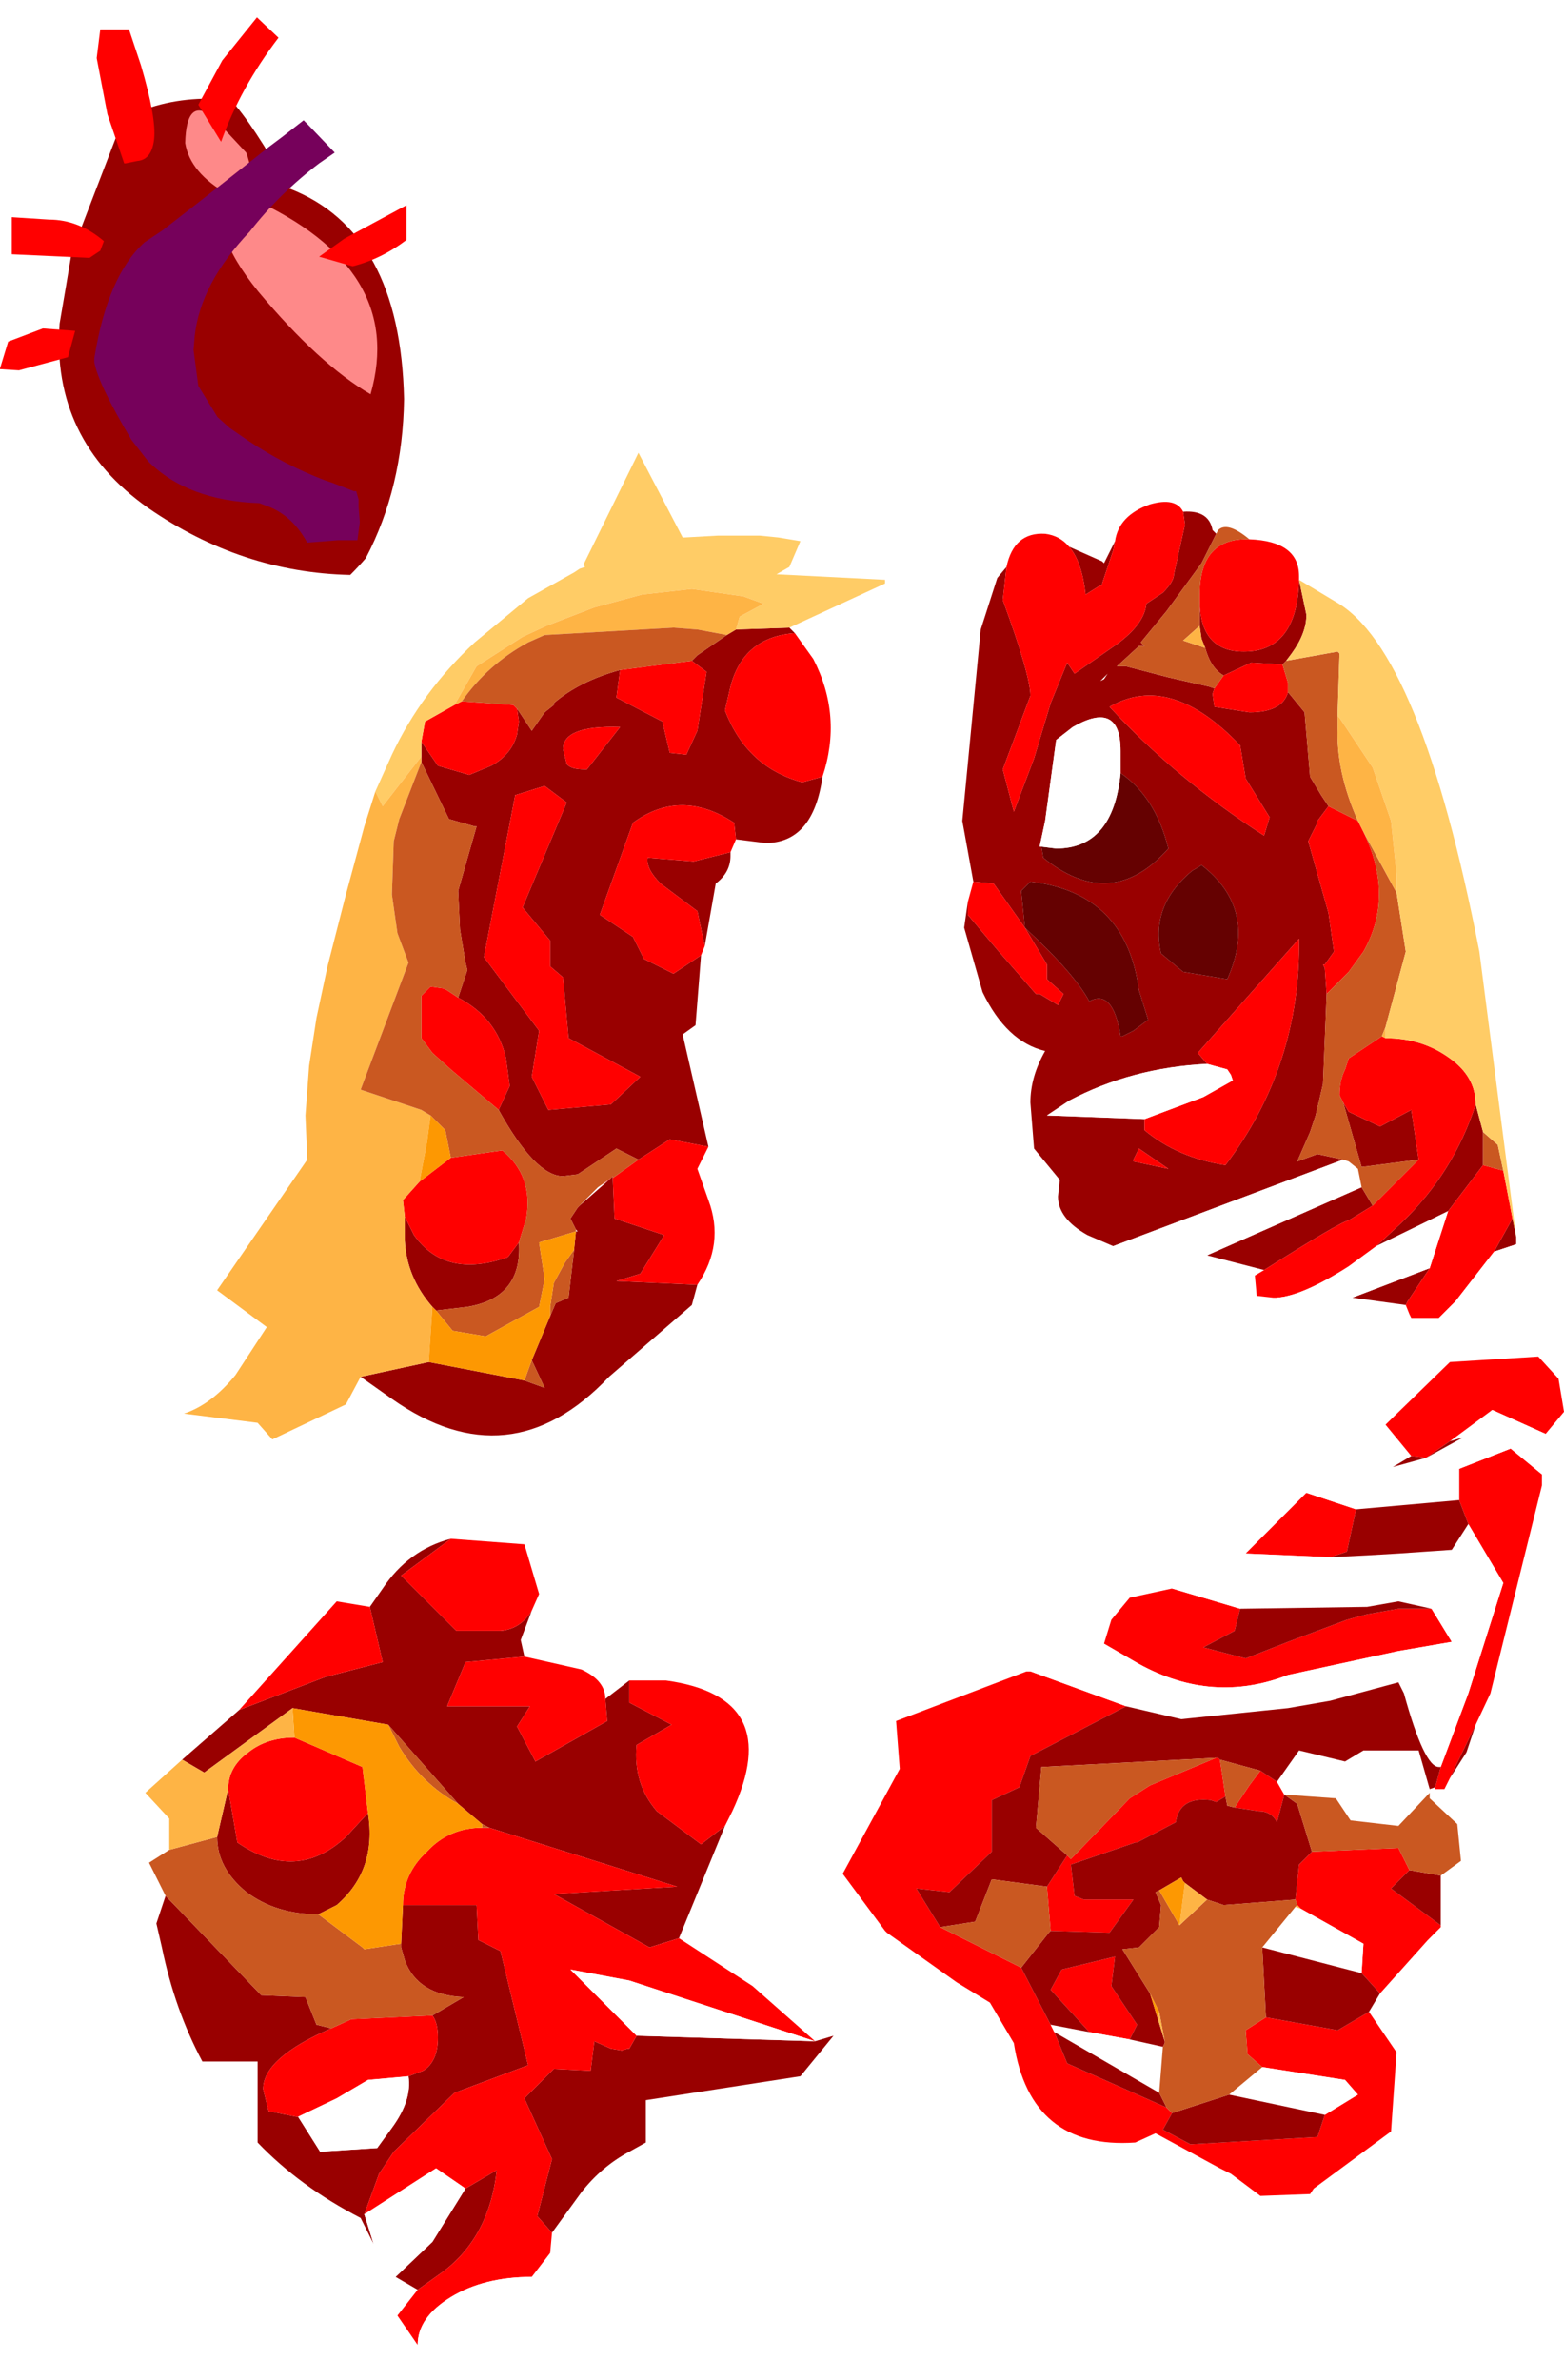<?xml version="1.0" encoding="UTF-8" standalone="no"?>
<svg xmlns:ffdec="https://www.free-decompiler.com/flash" xmlns:xlink="http://www.w3.org/1999/xlink" ffdec:objectType="frame" height="64.65px" width="42.5px" xmlns="http://www.w3.org/2000/svg">
  <g transform="matrix(1.0, 0.0, 0.0, 1.0, 25.2, 34.75)">
    <use ffdec:characterId="1169" height="24.15" id="heart" transform="matrix(0.65, 0.0, 0.0, 0.65, -25.205, -34.765)" width="18.6" xlink:href="#sprite0"/>
    <use ffdec:characterId="2255" height="23.2" id="chunk1" transform="matrix(1.0, 0.0, 0.0, 1.0, 0.95, -21.1)" width="15.45" xlink:href="#sprite6"/>
    <use ffdec:characterId="2257" height="22.8" id="chunk2" transform="matrix(1.0, 0.0, 0.0, 1.0, -2.3, 2.1)" width="19.6" xlink:href="#sprite7"/>
    <use ffdec:characterId="2259" height="22.85" id="chunk3" transform="matrix(1.0, 0.0, 0.0, 1.0, -21.25, 7.05)" width="18.7" xlink:href="#sprite8"/>
    <use ffdec:characterId="2261" height="26.8" id="chunk4" transform="matrix(1.0, 0.0, 0.0, 1.0, -20.2, -22.45)" width="19.05" xlink:href="#sprite9"/>
    <use ffdec:characterId="1138" height="0.0" id="spineRef" transform="matrix(1.0, 0.0, 0.0, 1.0, 3.15, -24.8)" width="0.0" xlink:href="#sprite10"/>
  </g>
  <defs>
    <g id="sprite0" transform="matrix(1.0, 0.0, 0.0, 1.0, 9.7, 14.1)">
      <use ffdec:characterId="1152" height="20.0" transform="matrix(1.0, 0.0, 0.0, 1.0, -7.25, -9.95)" width="15.2" xlink:href="#morphshape0"/>
      <use ffdec:characterId="1153" height="13.85" transform="matrix(1.0, 0.0, 0.0, 1.0, -1.95, -9.45)" width="8.55" xlink:href="#morphshape1"/>
      <use ffdec:characterId="1154" height="18.1" transform="matrix(1.0, 0.0, 0.0, 1.0, -5.75, -9.5)" width="11.1" xlink:href="#morphshape2"/>
      <use ffdec:characterId="1156" height="2.55" transform="matrix(1.0, 0.0, 0.0, 1.0, 3.65, -5.5)" width="3.65" xlink:href="#sprite1"/>
      <use ffdec:characterId="1158" height="5.2" transform="matrix(1.0, 0.0, 0.0, 1.0, -1.4, -13.35)" width="3.35" xlink:href="#sprite2"/>
      <use ffdec:characterId="1160" height="5.6" transform="matrix(1.0, 0.0, 0.0, 1.0, -5.65, -12.85)" width="2.4" xlink:href="#sprite3"/>
      <use ffdec:characterId="1162" height="1.7" transform="matrix(1.0, 0.0, 0.0, 1.0, -9.2, -5.0)" width="3.85" xlink:href="#sprite4"/>
      <use ffdec:characterId="1164" height="1.75" transform="matrix(1.0, 0.0, 0.0, 1.0, -9.7, -0.35)" width="3.15" xlink:href="#sprite5"/>
    </g>
    <g id="morphshape0" transform="matrix(1.0, 0.0, 0.0, 1.0, 7.25, 9.95)">
      <path d="M-7.2 -0.55 Q-7.55 4.3 -3.5 7.15 0.4 9.85 4.95 9.95 5.3 9.6 5.6 9.25 7.15 6.3 7.2 2.6 7.05 -4.4 2.4 -6.2 0.85 -8.95 -0.05 -9.9 L-1.2 -9.95 Q-3.05 -9.9 -4.55 -9.1 L-6.7 -3.5 Q-6.95 -2.0 -7.2 -0.55" fill="#990000" fill-rule="evenodd" stroke="none"/>
      <path d="M-7.2 -0.55 Q-6.95 -2.0 -6.7 -3.5 L-4.55 -9.1 Q-3.05 -9.9 -1.2 -9.95 L-0.05 -9.9 Q0.85 -8.95 2.4 -6.2 7.05 -4.4 7.2 2.6 7.15 6.3 5.6 9.25 5.3 9.6 4.95 9.95 0.4 9.85 -3.5 7.15 -7.55 4.3 -7.2 -0.55 Z" fill="none" stroke="#000000" stroke-linecap="round" stroke-linejoin="round" stroke-opacity="0.0" stroke-width="0.0"/>
    </g>
    <g id="morphshape1" transform="matrix(1.0, 0.0, 0.0, 1.0, 1.95, 9.45)">
      <path d="M-1.95 -8.1 Q-1.75 -6.85 -0.15 -5.95 -1.05 -4.55 1.1 -1.9 3.65 1.15 5.8 2.4 7.3 -2.85 0.8 -5.8 0.9 -6.95 0.6 -7.7 -0.1 -8.45 -0.8 -9.2 -1.9 -10.05 -1.95 -8.1" fill="#fe8989" fill-rule="evenodd" stroke="none"/>
      <path d="M-1.95 -8.1 Q-1.9 -10.05 -0.8 -9.2 -0.1 -8.45 0.6 -7.7 0.9 -6.95 0.8 -5.8 7.3 -2.85 5.8 2.4 3.65 1.15 1.1 -1.9 -1.05 -4.55 -0.15 -5.95 -1.75 -6.85 -1.95 -8.1 Z" fill="none" stroke="#000000" stroke-linecap="round" stroke-linejoin="round" stroke-opacity="0.0" stroke-width="0.0"/>
    </g>
    <g id="morphshape2" transform="matrix(1.0, 0.0, 0.0, 1.0, 5.75, 9.5)">
      <path d="M-5.75 0.9 L-5.75 1.05 Q-5.6 1.95 -4.2 4.3 L-3.5 5.2 Q-1.85 6.85 1.15 6.95 L1.55 7.1 Q2.55 7.5 3.15 8.6 3.8 8.55 4.45 8.5 L5.25 8.5 5.35 7.75 5.3 7.1 5.3 6.8 5.2 6.45 5.1 6.45 4.2 6.1 3.9 6.0 Q2.2 5.35 0.7 4.35 L-0.1 3.8 -0.6 3.35 -1.4 2.05 Q-1.5 1.3 -1.6 0.55 L-1.55 -0.05 Q-1.3 -2.25 0.75 -4.4 L0.75 -4.4 Q2.0 -6.0 3.65 -7.25 L4.3 -7.7 3.2 -8.85 3.0 -9.05 2.1 -8.35 1.5 -7.9 Q-0.7 -6.15 -2.9 -4.45 L-3.65 -3.95 Q-5.2 -2.55 -5.75 0.9" fill="#76015b" fill-rule="evenodd" stroke="none"/>
      <path d="M-5.75 0.9 Q-5.2 -2.55 -3.65 -3.95 L-2.9 -4.45 Q-0.7 -6.15 1.5 -7.9 L2.1 -8.35 3.0 -9.05 3.2 -8.85 4.3 -7.7 3.65 -7.25 Q2.0 -6.0 0.75 -4.4 L0.75 -4.4 Q-1.3 -2.25 -1.55 -0.05 L-1.6 0.55 Q-1.5 1.3 -1.4 2.05 L-0.6 3.35 -0.1 3.8 0.7 4.35 Q2.2 5.35 3.9 6.0 L4.2 6.1 5.1 6.45 5.2 6.45 5.3 6.8 5.3 7.1 5.35 7.75 5.25 8.5 4.45 8.5 Q3.8 8.55 3.15 8.6 2.55 7.5 1.55 7.1 L1.15 6.95 Q-1.85 6.85 -3.5 5.2 L-4.2 4.3 Q-5.6 1.95 -5.75 1.05 L-5.75 0.9 Z" fill="none" stroke="#000000" stroke-linecap="round" stroke-linejoin="round" stroke-opacity="0.0" stroke-width="0.0"/>
    </g>
    <g id="sprite1" transform="matrix(1.0, 0.0, 0.0, 1.0, 1.8, 1.3)">
      <use ffdec:characterId="1155" height="2.55" transform="matrix(1.0, 0.0, 0.0, 1.0, -1.8, -1.3)" width="3.65" xlink:href="#shape0"/>
    </g>
    <g id="shape0" transform="matrix(1.0, 0.0, 0.0, 1.0, 1.8, 1.3)">
      <path d="M-1.8 0.85 L-0.75 0.1 1.85 -1.3 1.85 0.15 Q0.8 0.95 -0.4 1.25 L-1.8 0.85" fill="#ff0000" fill-rule="evenodd" stroke="none"/>
    </g>
    <g id="sprite2" transform="matrix(1.0, 0.0, 0.0, 1.0, 1.65, 2.6)">
      <use ffdec:characterId="1157" height="5.2" transform="matrix(1.0, 0.0, 0.0, 1.0, -1.65, -2.6)" width="3.35" xlink:href="#shape1"/>
    </g>
    <g id="shape1" transform="matrix(1.0, 0.0, 0.0, 1.0, 1.65, 2.6)">
      <path d="M1.7 -1.75 Q0.1 0.35 -0.7 2.6 L-1.65 1.05 -0.65 -0.8 0.8 -2.6 1.7 -1.75" fill="#ff0000" fill-rule="evenodd" stroke="none"/>
    </g>
    <g id="sprite3" transform="matrix(1.0, 0.0, 0.0, 1.0, 1.2, 2.8)">
      <use ffdec:characterId="1159" height="5.6" transform="matrix(1.0, 0.0, 0.0, 1.0, -1.2, -2.8)" width="2.4" xlink:href="#shape2"/>
    </g>
    <g id="shape2" transform="matrix(1.0, 0.0, 0.0, 1.0, 1.2, 2.8)">
      <path d="M-1.05 -2.8 L0.15 -2.8 0.65 -1.3 Q1.3 0.9 1.2 1.8 1.1 2.65 0.5 2.7 L0.0 2.8 -0.05 2.8 -0.75 0.75 -1.2 -1.6 -1.05 -2.8" fill="#ff0000" fill-rule="evenodd" stroke="none"/>
    </g>
    <g id="sprite4" transform="matrix(1.0, 0.0, 0.0, 1.0, 1.95, 0.85)">
      <use ffdec:characterId="1161" height="1.7" transform="matrix(1.0, 0.0, 0.0, 1.0, -1.95, -0.85)" width="3.85" xlink:href="#shape3"/>
    </g>
    <g id="shape3" transform="matrix(1.0, 0.0, 0.0, 1.0, 1.95, 0.85)">
      <path d="M1.75 0.55 L1.3 0.85 -1.95 0.7 -1.95 -0.85 -0.4 -0.75 Q0.85 -0.75 1.9 0.15 L1.75 0.55" fill="#ff0000" fill-rule="evenodd" stroke="none"/>
    </g>
    <g id="sprite5" transform="matrix(1.0, 0.0, 0.0, 1.0, 1.6, 0.85)">
      <use ffdec:characterId="1163" height="1.75" transform="matrix(1.0, 0.0, 0.0, 1.0, -1.6, -0.85)" width="3.15" xlink:href="#shape4"/>
    </g>
    <g id="shape4" transform="matrix(1.0, 0.0, 0.0, 1.0, 1.6, 0.85)">
      <path d="M0.2 -0.85 L1.55 -0.75 1.25 0.35 -0.8 0.9 -1.6 0.85 -1.25 -0.3 0.2 -0.85" fill="#ff0000" fill-rule="evenodd" stroke="none"/>
    </g>
    <g id="sprite6" transform="matrix(1.0, 0.0, 0.0, 1.0, 7.3, 11.45)">
      <use ffdec:characterId="2254" height="23.2" transform="matrix(1.0, 0.0, 0.0, 1.0, -7.3, -11.45)" width="15.45" xlink:href="#shape5"/>
    </g>
    <g id="shape5" transform="matrix(1.0, 0.0, 0.0, 1.0, 7.3, 11.45)">
      <path d="M7.75 8.5 L7.75 8.7 7.15 8.9 7.65 8.0 7.75 8.5 M4.75 10.35 L3.3 10.15 5.4 9.35 4.8 10.25 4.75 10.35 M0.9 9.4 L-0.65 9.0 3.55 7.15 3.85 7.65 3.2 8.05 Q2.95 8.1 0.9 9.4 M-3.2 8.75 L-3.9 8.45 Q-4.7 8.0 -4.7 7.4 L-4.65 6.95 -5.35 6.1 -5.45 4.85 Q-5.45 4.15 -5.05 3.45 -6.1 3.2 -6.75 1.85 L-7.25 0.1 -7.15 -0.6 -7.15 -0.25 -6.35 0.7 -5.3 1.9 -5.2 1.9 -4.7 2.2 -4.55 1.9 -5.0 1.5 -5.0 1.1 -5.6 0.1 -6.45 -1.1 -7.0 -1.15 -7.3 -2.8 -6.8 -8.0 -6.35 -9.4 -6.1 -9.7 -6.2 -8.8 Q-5.45 -6.75 -5.45 -6.2 L-6.2 -4.2 -5.9 -3.05 -5.35 -4.5 -4.9 -6.0 -4.45 -7.1 -4.25 -6.8 -3.1 -7.6 Q-2.35 -8.15 -2.3 -8.7 L-1.85 -9.0 Q-1.55 -9.3 -1.55 -9.5 L-1.25 -10.85 -1.3 -11.2 Q-0.6 -11.25 -0.5 -10.7 L-0.4 -10.6 -0.8 -9.8 -1.75 -8.5 -2.45 -7.65 -2.35 -7.55 -2.5 -7.55 -3.1 -7.0 -2.85 -7.0 -1.7 -6.7 -0.6 -6.45 -0.45 -6.4 -0.5 -6.25 -0.45 -5.9 0.5 -5.75 Q1.4 -5.75 1.55 -6.3 L2.0 -5.75 2.15 -4.0 2.45 -3.5 2.65 -3.2 2.35 -2.8 2.35 -2.75 2.1 -2.25 2.65 -0.3 2.8 0.75 2.55 1.1 2.5 1.1 2.55 1.2 2.6 1.9 2.5 4.35 2.3 5.2 2.15 5.65 1.8 6.45 2.35 6.25 3.05 6.4 -3.2 8.75 M-4.4 -10.25 L-3.5 -9.85 -3.45 -9.8 -3.15 -10.4 -3.2 -10.15 -3.35 -9.7 -3.5 -9.25 -3.5 -9.2 -3.55 -9.2 -3.95 -8.95 Q-4.05 -9.85 -4.4 -10.25 M-0.85 -8.8 Q-0.85 -7.4 0.35 -7.4 1.8 -7.4 1.85 -9.35 L2.05 -8.4 Q2.05 -7.9 1.65 -7.35 L1.5 -7.15 1.4 -7.05 0.55 -7.1 -0.2 -6.75 Q-0.55 -6.95 -0.7 -7.5 L-0.8 -7.75 -0.85 -8.1 -0.85 -8.8 M6.65 4.9 L6.85 5.65 6.85 6.55 5.9 7.8 3.95 8.75 4.65 8.1 Q6.05 6.75 6.65 4.9 M0.4 -3.95 L0.25 -4.85 Q-1.65 -6.85 -3.3 -5.9 -1.5 -3.95 0.9 -2.4 L1.05 -2.9 0.4 -3.95 M-0.65 3.8 Q-2.7 3.9 -4.4 4.8 L-5.0 5.2 -2.35 5.3 -2.35 5.6 Q-1.45 6.35 -0.15 6.55 1.9 3.85 1.85 0.4 L-0.9 3.5 -0.65 3.8 M5.1 6.4 L3.55 6.6 3.05 4.85 3.2 5.1 4.05 5.5 4.9 5.05 5.1 6.4 M-3.35 -6.8 L-3.55 -6.6 -3.45 -6.65 -3.35 -6.8 M-5.6 0.1 Q-4.25 1.35 -3.85 2.1 -3.2 1.75 -3.0 3.05 L-2.95 3.05 -2.65 2.9 -2.25 2.6 -2.5 1.8 Q-2.85 -0.85 -5.45 -1.15 L-5.7 -0.9 -5.6 0.1 M-5.15 -2.1 L-5.1 -1.8 Q-3.25 -0.3 -1.7 -2.05 -2.05 -3.45 -3.0 -4.1 L-3.0 -4.7 Q-3.0 -6.1 -4.3 -5.35 L-4.75 -5.0 -5.05 -2.8 -5.2 -2.1 -5.15 -2.1 M-0.8 -1.6 Q-0.95 -1.5 -1.05 -1.45 -2.2 -0.5 -1.9 0.8 L-1.3 1.3 -0.1 1.5 Q0.75 -0.4 -0.8 -1.6 M-2.65 6.45 L-1.7 6.65 -2.5 6.1 -2.65 6.4 -2.65 6.45" fill="#990000" fill-rule="evenodd" stroke="none"/>
      <path d="M0.5 -10.45 Q1.85 -10.4 1.85 -9.45 L1.85 -9.35 Q1.8 -7.4 0.35 -7.4 -0.85 -7.4 -0.85 -8.8 L-0.85 -8.95 Q-0.85 -10.5 0.5 -10.45 M5.65 10.7 L4.9 10.7 4.85 10.6 4.75 10.35 4.8 10.25 5.4 9.35 5.9 7.8 6.85 6.55 7.4 6.7 7.65 8.0 7.15 8.9 6.1 10.25 5.65 10.7 M1.25 10.15 L1.15 10.15 0.7 10.1 0.65 9.55 0.9 9.4 Q2.95 8.1 3.2 8.05 L3.85 7.65 5.1 6.4 4.9 5.05 4.05 5.5 3.2 5.1 3.05 4.85 3.0 4.75 2.95 4.65 Q2.95 4.25 3.1 3.95 L3.2 3.65 4.1 3.05 4.2 3.1 Q5.2 3.1 5.95 3.65 6.65 4.15 6.65 4.9 6.05 6.75 4.65 8.1 L3.95 8.75 3.2 9.3 Q1.95 10.1 1.25 10.15 M-7.15 -0.6 L-7.0 -1.15 -6.45 -1.1 -5.6 0.1 -5.0 1.1 -5.0 1.5 -4.55 1.9 -4.7 2.2 -5.2 1.9 -5.3 1.9 -6.35 0.7 -7.15 -0.25 -7.15 -0.6 M-6.1 -9.7 Q-5.9 -10.65 -5.05 -10.6 -4.65 -10.55 -4.4 -10.25 -4.05 -9.85 -3.95 -8.95 L-3.55 -9.2 -3.5 -9.2 -3.5 -9.25 -3.35 -9.7 -3.2 -10.15 -3.15 -10.4 Q-3.05 -11.1 -2.2 -11.4 -1.5 -11.6 -1.3 -11.2 L-1.25 -10.85 -1.55 -9.5 Q-1.55 -9.3 -1.85 -9.0 L-2.3 -8.7 Q-2.35 -8.15 -3.1 -7.6 L-4.25 -6.8 -4.45 -7.1 -4.9 -6.0 -5.35 -4.5 -5.9 -3.05 -6.2 -4.2 -5.45 -6.2 Q-5.45 -6.75 -6.2 -8.8 L-6.1 -9.7 M-0.2 -6.75 L0.55 -7.1 1.4 -7.05 1.55 -6.55 1.55 -6.3 Q1.4 -5.75 0.5 -5.75 L-0.45 -5.9 -0.5 -6.25 -0.45 -6.4 -0.2 -6.75 M3.45 -2.8 L3.6 -2.5 Q4.45 -0.75 3.6 0.75 L3.2 1.3 2.6 1.9 2.55 1.2 2.5 1.1 2.55 1.1 2.8 0.75 2.65 -0.3 2.1 -2.25 2.35 -2.75 2.35 -2.8 2.65 -3.2 3.45 -2.8 M0.4 -3.95 L1.05 -2.9 0.9 -2.4 Q-1.5 -3.95 -3.3 -5.9 -1.65 -6.85 0.25 -4.85 L0.4 -3.95 M-2.35 5.3 L-0.75 4.7 0.05 4.25 0.0 4.1 -0.1 3.95 -0.65 3.8 -0.9 3.5 1.85 0.4 Q1.9 3.85 -0.15 6.55 -1.45 6.35 -2.35 5.6 L-2.35 5.3 M-2.65 6.45 L-2.65 6.4 -2.5 6.1 -1.7 6.65 -2.65 6.45" fill="#ff0000" fill-rule="evenodd" stroke="none"/>
      <path d="M-5.6 0.1 L-5.7 -0.9 -5.45 -1.15 Q-2.85 -0.85 -2.5 1.8 L-2.25 2.6 -2.65 2.9 -2.95 3.05 -3.0 3.05 Q-3.2 1.75 -3.85 2.1 -4.25 1.35 -5.6 0.1 M-3.0 -4.1 Q-2.05 -3.45 -1.7 -2.05 -3.25 -0.3 -5.1 -1.8 L-5.15 -2.1 -4.75 -2.05 Q-3.2 -2.05 -3.0 -4.1 M-0.8 -1.6 Q0.75 -0.4 -0.1 1.5 L-1.3 1.3 -1.9 0.8 Q-2.2 -0.5 -1.05 -1.45 -0.95 -1.5 -0.8 -1.6" fill="#650101" fill-rule="evenodd" stroke="none"/>
      <path d="M7.75 8.7 L8.15 9.8 8.0 10.25 7.85 10.7 Q7.05 11.0 6.35 11.25 L5.75 11.05 5.65 10.7 6.1 10.25 7.15 8.9 7.75 8.7 M3.3 10.15 L3.2 10.2 Q1.5 11.6 -0.65 11.75 L-1.1 11.6 1.25 10.15 Q1.95 10.1 3.2 9.3 L3.95 8.75 5.9 7.8 5.4 9.35 3.3 10.15 M-0.65 9.0 L-4.25 10.45 -4.85 10.05 -3.2 8.75 3.05 6.4 3.2 6.45 3.45 6.65 3.55 7.15 -0.65 9.0 M-0.65 3.8 L-0.1 3.95 0.0 4.1 0.05 4.25 -0.75 4.7 -2.35 5.3 -5.0 5.2 -4.4 4.8 Q-2.7 3.9 -0.65 3.8 M-5.15 -2.1 L-5.2 -2.1 -5.05 -2.8 -4.75 -5.0 -4.3 -5.35 Q-3.0 -6.1 -3.0 -4.7 L-3.0 -4.1 Q-3.2 -2.05 -4.75 -2.05 L-5.15 -2.1" fill="#ffffff" fill-rule="evenodd" stroke="none"/>
      <path d="M-0.4 -10.6 L-0.35 -10.7 Q-0.1 -10.95 0.5 -10.45 -0.85 -10.5 -0.85 -8.95 L-0.85 -8.8 -0.85 -8.1 -1.3 -7.7 -1.0 -7.6 -0.7 -7.5 Q-0.55 -6.95 -0.2 -6.75 L-0.45 -6.4 -0.6 -6.45 -1.7 -6.7 -2.85 -7.0 -3.1 -7.0 -2.5 -7.55 -2.35 -7.55 -2.45 -7.65 -1.75 -8.5 -0.8 -9.8 -0.4 -10.6 M1.5 -7.15 L2.9 -7.4 2.95 -7.35 2.9 -5.75 2.9 -5.65 2.9 -5.35 Q2.85 -4.15 3.45 -2.8 L2.65 -3.2 2.45 -3.5 2.15 -4.0 2.0 -5.75 1.55 -6.3 1.55 -6.55 1.4 -7.05 1.5 -7.15 M4.5 -0.85 L4.75 0.75 4.2 2.8 4.1 3.05 3.2 3.65 3.1 3.95 Q2.95 4.25 2.95 4.65 L3.0 4.75 3.05 4.85 3.55 6.6 5.1 6.4 3.85 7.65 3.55 7.15 3.45 6.65 3.2 6.45 3.05 6.4 2.35 6.25 1.8 6.45 2.15 5.65 2.3 5.2 2.5 4.35 2.6 1.9 3.2 1.3 3.6 0.75 Q4.45 -0.75 3.6 -2.5 L4.5 -0.85 M6.85 5.65 L7.25 6.0 7.4 6.7 6.85 6.55 6.85 5.65" fill="#ca5821" fill-rule="evenodd" stroke="none"/>
      <path d="M1.85 -9.35 L2.85 -8.75 Q5.15 -7.45 6.75 0.75 L7.75 8.5 7.65 8.0 7.4 6.7 7.25 6.0 6.85 5.65 6.65 4.9 Q6.65 4.15 5.95 3.65 5.2 3.1 4.2 3.1 L4.2 2.8 4.75 0.75 4.5 -0.85 4.5 -1.35 4.35 -2.8 3.85 -4.25 2.95 -5.6 2.9 -5.65 2.9 -5.75 2.95 -7.35 2.9 -7.4 1.5 -7.15 1.65 -7.35 Q2.05 -7.9 2.05 -8.4 L1.85 -9.35" fill="#ffcc66" fill-rule="evenodd" stroke="none"/>
      <path d="M2.9 -5.65 L2.95 -5.6 3.85 -4.25 4.35 -2.8 4.5 -1.35 4.5 -0.85 3.6 -2.5 3.45 -2.8 Q2.85 -4.15 2.9 -5.35 L2.9 -5.65 M4.2 2.8 L4.2 3.1 4.1 3.05 4.2 2.8 M-0.85 -8.1 L-0.8 -7.75 -0.7 -7.5 -1.0 -7.6 -1.3 -7.7 -0.85 -8.1" fill="#feb445" fill-rule="evenodd" stroke="none"/>
    </g>
    <g id="sprite7" transform="matrix(1.0, 0.0, 0.0, 1.0, 10.55, 12.0)">
      <use ffdec:characterId="2256" height="22.8" transform="matrix(1.0, 0.0, 0.0, 1.0, -10.55, -12.0)" width="19.6" xlink:href="#shape6"/>
    </g>
    <g id="shape6" transform="matrix(1.0, 0.0, 0.0, 1.0, 10.55, 12.0)">
      <path d="M4.9 -9.3 L4.2 -10.15 5.95 -11.85 8.35 -12.0 8.9 -11.4 9.05 -10.5 8.55 -9.9 7.1 -10.55 5.95 -9.7 5.3 -9.25 4.9 -9.3 M8.45 -8.8 L8.45 -8.5 7.05 -2.85 6.65 -2.0 5.95 -0.55 5.8 -0.25 5.55 -0.25 5.55 -0.3 5.7 -0.85 6.45 -2.85 7.4 -5.85 6.45 -7.45 6.2 -8.1 6.2 -8.95 7.6 -9.5 8.45 -8.8 M5.7 3.45 L5.7 3.5 5.35 3.85 4.05 5.3 3.55 4.75 3.6 3.95 1.9 3.0 1.8 2.9 1.75 2.75 1.85 1.8 2.2 1.45 4.55 1.35 4.85 1.95 4.35 2.45 5.7 3.45 M3.75 5.8 L4.5 6.9 4.35 9.05 2.25 10.6 2.15 10.75 0.8 10.8 0.0 10.2 -0.3 10.05 -2.05 9.1 -2.6 9.35 Q-5.45 9.55 -5.9 6.65 L-6.55 5.55 -7.45 5.0 -9.35 3.65 -9.4 3.6 -10.55 2.05 -9.0 -0.8 -9.1 -2.1 -5.55 -3.45 -5.45 -3.45 -2.85 -2.5 -5.45 -1.15 -5.75 -0.3 -6.5 0.05 -6.5 1.45 -7.65 2.55 -8.55 2.45 -7.9 3.5 -5.7 4.6 -4.9 6.15 -4.8 6.35 -4.45 7.2 -1.75 8.4 -1.6 8.55 -1.85 9.0 -1.1 9.4 2.35 9.2 2.55 8.6 3.45 8.05 3.1 7.65 0.85 7.3 0.45 6.95 0.4 6.3 0.95 5.95 2.9 6.3 3.75 5.8 M-3.45 -4.2 L-3.25 -4.85 -2.75 -5.45 -1.6 -5.7 0.25 -5.15 0.1 -4.55 -0.75 -4.1 0.4 -3.8 1.55 -4.25 3.15 -4.85 3.7 -5.0 4.55 -5.15 5.45 -5.15 6.0 -4.25 4.55 -4.0 1.55 -3.35 Q-0.5 -2.55 -2.5 -3.65 L-3.45 -4.2 M0.4 -6.65 L2.05 -8.3 3.4 -7.85 3.15 -6.7 2.7 -6.55 0.4 -6.65 M0.1 0.25 L0.5 -0.35 0.8 -0.75 1.25 -0.45 1.45 -0.1 1.25 0.65 Q1.1 0.35 0.75 0.35 L0.1 0.25 M-0.3 -1.05 L-0.15 -0.05 -0.4 0.1 -0.55 0.05 Q-1.4 -0.05 -1.5 0.65 L-2.55 1.2 -2.6 1.2 -4.35 1.8 -4.25 2.65 -4.0 2.75 -2.65 2.75 -3.3 3.65 -4.9 3.6 -5.0 2.4 -4.45 1.55 -4.35 1.65 -2.75 0.0 -2.2 -0.35 -0.4 -1.1 -0.35 -1.1 -0.3 -1.05 M-3.85 6.35 L-4.9 5.2 -4.6 4.65 -3.15 4.3 -3.25 5.1 -2.55 6.15 -2.75 6.55 -3.85 6.35" fill="#ff0000" fill-rule="evenodd" stroke="none"/>
      <path d="M8.55 -9.9 L8.45 -8.8 7.6 -9.5 6.2 -8.95 6.2 -8.1 3.4 -7.85 2.05 -8.3 0.0 -10.2 3.7 -9.15 4.4 -9.0 5.3 -9.25 6.3 -9.8 7.1 -10.55 8.55 -9.9 M5.4 -0.25 L5.4 -0.15 4.55 0.75 3.25 0.6 2.85 0.0 1.45 -0.1 1.25 -0.45 1.85 -1.3 3.1 -1.0 3.6 -1.3 5.1 -1.3 5.4 -0.25 M-5.55 -3.45 L-7.75 -4.5 -5.45 -4.35 -3.45 -4.2 -2.5 -3.65 Q-0.5 -2.55 1.55 -3.35 L4.55 -4.0 6.0 -4.25 5.45 -5.15 4.55 -5.35 3.7 -5.2 0.25 -5.15 -1.6 -5.7 -4.8 -8.35 0.4 -6.65 2.7 -6.55 3.7 -6.6 4.55 -6.65 6.0 -6.75 6.45 -7.45 7.4 -5.85 6.45 -2.85 5.7 -0.85 5.65 -0.85 Q5.25 -0.85 4.7 -2.85 L4.55 -3.15 2.7 -2.65 1.55 -2.45 -1.35 -2.15 -2.85 -2.5 -5.45 -3.45 -5.55 -3.45 M1.9 3.0 L3.6 3.95 3.55 4.75 0.85 4.05 1.75 2.95 1.9 3.0 M0.85 7.3 L3.1 7.65 3.45 8.05 2.55 8.6 -0.05 8.05 0.85 7.3 M-4.8 6.35 L-4.9 6.15 -3.85 6.35 -2.75 6.55 -1.85 6.75 -1.95 8.0 -4.8 6.35" fill="#ffffff" fill-rule="evenodd" stroke="none"/>
      <path d="M6.65 -2.0 L6.4 -1.25 5.95 -0.55 6.65 -2.0 M5.55 -0.3 L5.4 -0.25 5.1 -1.3 3.6 -1.3 3.1 -1.0 1.85 -1.3 1.25 -0.45 0.8 -0.75 -0.3 -1.05 -0.35 -1.1 -0.4 -1.1 -5.15 -0.85 -5.3 0.8 -4.45 1.55 -5.0 2.4 -6.5 2.2 -6.95 3.35 -7.9 3.5 -8.55 2.45 -7.65 2.55 -6.5 1.45 -6.5 0.05 -5.75 -0.3 -5.45 -1.15 -2.85 -2.5 -1.35 -2.15 1.55 -2.45 2.7 -2.65 4.55 -3.15 4.7 -2.85 Q5.25 -0.85 5.65 -0.85 L5.7 -0.85 5.55 -0.3 M5.7 2.1 L5.7 3.45 4.35 2.45 4.85 1.95 5.7 2.1 M4.05 5.3 L3.75 5.8 2.9 6.3 0.95 5.95 0.85 4.05 3.55 4.75 4.05 5.3 M4.4 -9.0 L4.9 -9.3 5.3 -9.25 5.95 -9.7 6.3 -9.8 5.3 -9.25 4.4 -9.0 M6.2 -8.1 L6.45 -7.45 6.0 -6.75 4.55 -6.65 3.7 -6.6 2.7 -6.55 3.15 -6.7 3.4 -7.85 6.2 -8.1 M5.45 -5.15 L4.55 -5.15 3.7 -5.0 3.15 -4.85 1.55 -4.25 0.4 -3.8 -0.75 -4.1 0.1 -4.55 0.25 -5.15 3.7 -5.2 4.55 -5.35 5.45 -5.15 M0.1 0.25 L0.75 0.35 Q1.1 0.35 1.25 0.65 L1.45 -0.1 1.8 0.15 2.2 1.45 1.85 1.8 1.75 2.75 -0.2 2.9 -0.65 2.75 -1.25 2.3 -1.3 2.25 -1.35 2.15 -1.95 2.5 -2.05 2.55 -1.9 2.9 -1.95 3.5 -2.5 4.05 -2.95 4.1 -2.2 5.3 -2.0 5.95 -1.8 6.6 -1.8 6.65 -1.85 6.75 -2.75 6.55 -2.55 6.15 -3.25 5.1 -3.15 4.3 -4.6 4.65 -4.9 5.2 -3.85 6.35 -4.9 6.15 -5.7 4.6 -4.95 3.65 -4.9 3.6 -3.3 3.65 -2.65 2.75 -4.0 2.75 -4.25 2.65 -4.35 1.8 -2.6 1.2 -2.55 1.2 -1.5 0.65 Q-1.4 -0.05 -0.55 0.05 L-0.4 0.1 -0.15 -0.05 -0.1 0.2 0.1 0.25 M-0.05 8.05 L2.55 8.6 2.35 9.2 -1.1 9.4 -1.85 9.0 -1.6 8.55 -0.05 8.05 M-1.75 8.4 L-4.45 7.2 -4.8 6.35 -1.95 8.0 -1.75 8.4" fill="#990000" fill-rule="evenodd" stroke="none"/>
      <path d="M5.4 -0.15 L5.4 0.0 6.15 0.7 6.25 1.7 5.7 2.1 4.85 1.95 4.55 1.35 2.2 1.45 1.8 0.15 1.45 -0.1 2.85 0.0 3.25 0.6 4.55 0.75 5.4 -0.15 M0.8 -0.75 L0.5 -0.35 0.1 0.25 -0.1 0.2 -0.15 -0.05 -0.3 -1.05 0.8 -0.75 M1.75 2.75 L1.8 2.9 1.75 2.95 0.85 4.05 0.95 5.95 0.4 6.3 0.45 6.95 0.85 7.3 -0.05 8.05 -1.6 8.55 -1.75 8.4 -1.95 8.0 -1.85 6.75 -1.8 6.65 -1.8 6.6 -1.95 5.8 -2.2 5.3 -2.95 4.1 -2.5 4.05 -1.95 3.5 -1.9 2.9 -2.05 2.55 -1.95 2.5 -1.4 3.45 -0.65 2.75 -0.2 2.9 1.75 2.75 M-5.7 4.6 L-7.9 3.5 -6.95 3.35 -6.5 2.2 -5.0 2.4 -4.9 3.6 -4.95 3.65 -5.7 4.6 M-0.4 -1.1 L-2.2 -0.35 -2.75 0.0 -4.35 1.65 -4.45 1.55 -5.3 0.8 -5.15 -0.85 -0.4 -1.1" fill="#ca5821" fill-rule="evenodd" stroke="none"/>
      <path d="M1.8 2.9 L1.9 3.0 1.75 2.95 1.8 2.9 M-1.4 3.45 L-1.25 2.3 -0.65 2.75 -1.4 3.45 M-1.95 5.8 L-1.8 6.6 -2.0 5.95 -1.95 5.8" fill="#feb445" fill-rule="evenodd" stroke="none"/>
      <path d="M-1.95 2.5 L-1.35 2.15 -1.3 2.25 -1.25 2.3 -1.4 3.45 -1.95 2.5 M-2.2 5.3 L-1.95 5.8 -2.0 5.95 -2.2 5.3" fill="#fd9802" fill-rule="evenodd" stroke="none"/>
    </g>
    <g id="sprite8" transform="matrix(1.0, 0.0, 0.0, 1.0, 8.15, 10.4)">
      <use ffdec:characterId="2258" height="22.85" transform="matrix(1.0, 0.0, 0.0, 1.0, -8.15, -10.4)" width="18.7" xlink:href="#shape7"/>
    </g>
    <g id="shape7" transform="matrix(1.0, 0.0, 0.0, 1.0, 8.15, 10.4)">
      <path d="M0.15 -10.4 L-1.2 -9.4 0.3 -7.9 0.95 -7.9 1.5 -7.9 Q2.05 -7.95 2.35 -8.45 L2.05 -7.65 2.15 -7.2 0.55 -7.05 0.05 -5.85 2.3 -5.85 1.95 -5.3 2.45 -4.35 4.4 -5.45 4.35 -6.05 5.0 -6.55 5.0 -5.95 6.15 -5.35 5.2 -4.8 Q5.1 -3.75 5.75 -3.0 L6.95 -2.1 7.6 -2.6 6.35 0.45 5.55 0.7 2.95 -0.75 6.3 -0.95 1.2 -2.55 1.0 -2.65 0.35 -3.2 -1.55 -5.35 -4.15 -5.8 -6.55 -4.05 -7.15 -4.4 -5.6 -5.75 -3.25 -6.65 -1.7 -7.05 -2.05 -8.55 -1.7 -9.05 Q-1.0 -10.1 0.15 -10.4 M10.05 3.25 L10.55 3.1 9.65 4.2 5.45 4.85 5.45 6.0 5.0 6.25 Q4.25 6.65 3.7 7.35 L2.9 8.45 2.5 8.0 2.9 6.45 2.15 4.8 2.95 4.0 3.95 4.05 4.05 3.25 4.5 3.45 4.8 3.5 4.95 3.45 5.0 3.45 5.2 3.1 10.05 3.25 M-0.75 10.0 L-1.35 9.65 -0.35 8.7 0.55 7.25 1.4 6.75 Q1.2 8.55 -0.05 9.5 L-0.75 10.0 M-1.95 8.75 L-2.3 8.05 Q-3.95 7.2 -5.1 6.0 L-5.1 3.8 -6.6 3.8 Q-7.35 2.4 -7.7 0.7 L-7.85 0.05 -7.6 -0.7 -5.0 2.0 -3.8 2.05 -3.5 2.8 -3.1 2.9 Q-4.95 3.7 -4.95 4.55 L-4.8 5.15 -4.05 5.3 -4.0 5.3 -3.4 6.25 -1.85 6.15 -1.45 5.6 Q-0.9 4.85 -1.0 4.2 L-0.6 4.05 Q-0.2 3.8 -0.2 3.15 -0.2 2.75 -0.35 2.55 L0.5 2.05 Q-0.75 2.0 -1.1 1.05 L-1.2 0.7 -1.2 0.6 -1.15 -0.45 0.85 -0.45 0.9 0.5 1.5 0.8 2.25 3.9 0.25 4.65 -1.4 6.25 -1.8 6.85 -2.2 7.95 -1.95 8.75 M-2.1 -2.95 Q-1.85 -1.4 -2.95 -0.45 L-3.45 -0.2 Q-4.6 -0.2 -5.4 -0.8 -6.2 -1.45 -6.2 -2.3 L-5.9 -3.6 -5.65 -2.15 Q-4.05 -1.05 -2.7 -2.3 L-2.1 -2.95" fill="#990000" fill-rule="evenodd" stroke="none"/>
      <path d="M0.15 -10.4 L2.15 -10.25 2.55 -8.9 2.35 -8.45 Q2.05 -7.95 1.5 -7.9 L0.95 -7.9 0.3 -7.9 -1.2 -9.4 0.15 -10.4 M2.15 -7.2 L3.7 -6.85 Q4.35 -6.55 4.35 -6.05 L4.4 -5.45 2.45 -4.35 1.95 -5.3 2.3 -5.85 0.05 -5.85 0.55 -7.05 2.15 -7.2 M5.0 -6.55 L6.0 -6.55 Q9.25 -6.1 7.8 -3.0 L7.6 -2.6 6.95 -2.1 5.75 -3.0 Q5.1 -3.75 5.2 -4.8 L6.15 -5.35 5.0 -5.95 5.0 -6.55 M6.35 0.45 L8.35 1.75 10.05 3.25 5.0 1.6 3.4 1.3 5.2 3.1 5.0 3.45 4.95 3.45 4.8 3.5 4.5 3.45 4.05 3.25 3.95 4.05 2.95 4.0 2.15 4.8 2.9 6.45 2.5 8.0 2.9 8.45 2.85 9.0 2.35 9.65 Q1.05 9.65 0.15 10.2 -0.75 10.75 -0.75 11.5 L-1.3 10.7 -0.75 10.0 -0.05 9.5 Q1.2 8.55 1.4 6.75 L0.55 7.25 -0.25 6.7 -2.2 7.95 -1.8 6.85 -1.4 6.25 0.25 4.65 2.25 3.9 1.5 0.8 0.9 0.5 0.85 -0.45 -1.15 -0.45 Q-1.15 -1.3 -0.5 -1.9 0.1 -2.55 1.0 -2.55 L1.2 -2.55 6.3 -0.95 2.95 -0.75 5.55 0.7 6.35 0.45 M-5.6 -5.75 L-2.95 -8.7 -2.05 -8.55 -1.7 -7.05 -3.25 -6.65 -5.6 -5.75 M-4.1 -5.0 L-2.25 -4.2 -2.1 -2.95 -2.7 -2.3 Q-4.05 -1.05 -5.65 -2.15 L-5.9 -3.6 Q-5.9 -4.2 -5.35 -4.6 -4.85 -5.0 -4.1 -5.0 M-3.1 2.9 L-2.55 2.65 -0.35 2.55 Q-0.2 2.75 -0.2 3.15 -0.2 3.8 -0.6 4.05 L-1.0 4.2 -2.1 4.3 -2.95 4.8 -4.0 5.3 -4.05 5.3 -4.8 5.15 -4.95 4.55 Q-4.95 3.7 -3.1 2.9" fill="#ff0000" fill-rule="evenodd" stroke="none"/>
      <path d="M2.35 9.65 L2.45 10.5 Q2.45 11.45 2.0 11.9 1.4 12.45 -0.15 12.45 L-0.8 12.3 -0.95 11.75 -0.75 11.5 Q-0.75 10.75 0.15 10.2 1.05 9.65 2.35 9.65 M-1.35 9.65 L-1.55 9.65 -1.95 8.75 -2.2 7.95 -0.25 6.7 0.55 7.25 -0.35 8.7 -1.35 9.65 M10.05 3.25 L5.2 3.1 3.4 1.3 5.0 1.6 10.05 3.25 M-1.0 4.2 Q-0.9 4.85 -1.45 5.6 L-1.85 6.15 -3.4 6.25 -4.0 5.3 -2.95 4.8 -2.1 4.3 -1.0 4.2" fill="#ffffff" fill-rule="evenodd" stroke="none"/>
      <path d="M-7.6 -0.7 L-8.05 -1.6 -7.5 -1.95 -6.2 -2.3 Q-6.2 -1.45 -5.4 -0.8 -4.6 -0.2 -3.45 -0.2 L-2.25 0.7 -2.2 0.75 -1.2 0.6 -1.2 0.7 -1.1 1.05 Q-0.75 2.0 0.5 2.05 L-0.35 2.55 -2.55 2.65 -3.1 2.9 -3.5 2.8 -3.8 2.05 -5.0 2.0 -7.6 -0.7 M1.0 -2.65 L1.2 -2.55 1.0 -2.55 1.0 -2.65 M0.35 -3.2 Q-0.65 -3.75 -1.25 -4.75 L-1.55 -5.35 0.35 -3.2" fill="#ca5821" fill-rule="evenodd" stroke="none"/>
      <path d="M1.0 -2.65 L1.0 -2.55 Q0.1 -2.55 -0.5 -1.9 -1.15 -1.3 -1.15 -0.45 L-1.2 0.6 -2.2 0.75 -2.25 0.7 -3.45 -0.2 -2.95 -0.45 Q-1.85 -1.4 -2.1 -2.95 L-2.25 -4.2 -4.1 -5.0 -4.15 -5.8 -1.55 -5.35 -1.25 -4.75 Q-0.65 -3.75 0.35 -3.2 L1.0 -2.65" fill="#fd9802" fill-rule="evenodd" stroke="none"/>
      <path d="M-7.5 -1.95 L-7.5 -2.8 -8.15 -3.5 -7.15 -4.4 -6.55 -4.05 -4.15 -5.8 -4.1 -5.0 Q-4.85 -5.0 -5.35 -4.6 -5.9 -4.2 -5.9 -3.6 L-6.2 -2.3 -7.5 -1.95" fill="#feb445" fill-rule="evenodd" stroke="none"/>
    </g>
    <g id="sprite9" transform="matrix(1.0, 0.0, 0.0, 1.0, 9.55, 14.9)">
      <use ffdec:characterId="2260" height="26.8" transform="matrix(1.0, 0.0, 0.0, 1.0, -9.55, -14.9)" width="19.05" xlink:href="#shape8"/>
    </g>
    <g id="shape8" transform="matrix(1.0, 0.0, 0.0, 1.0, 9.55, 14.9)">
      <path d="M-3.1 -6.65 L-3.1 -7.05 -2.65 -6.4 -1.8 -6.15 -1.2 -6.4 Q-0.65 -6.7 -0.5 -7.25 L-0.45 -7.6 -0.5 -7.95 -0.1 -7.35 0.25 -7.85 0.5 -8.05 0.5 -8.1 Q1.2 -8.7 2.3 -9.0 L2.2 -8.25 3.45 -7.6 3.65 -6.75 4.1 -6.7 4.4 -7.35 4.65 -8.95 4.25 -9.25 4.4 -9.4 5.2 -9.95 5.45 -10.1 6.9 -10.15 7.05 -10.0 Q5.65 -9.9 5.3 -8.55 L5.15 -7.9 Q5.75 -6.35 7.25 -5.95 L7.8 -6.1 Q7.55 -4.3 6.25 -4.3 L5.45 -4.4 5.4 -4.85 Q3.95 -5.8 2.65 -4.85 L1.75 -2.35 2.65 -1.75 2.95 -1.15 3.75 -0.75 4.5 -1.25 4.35 0.65 4.0 0.9 4.7 3.95 3.65 3.75 2.8 4.3 2.2 4.0 1.15 4.7 0.75 4.75 Q0.0 4.75 -1.0 2.95 L-0.7 2.3 -0.8 1.55 Q-1.05 0.45 -2.1 -0.1 L-1.85 -0.85 -1.9 -1.05 -2.05 -1.95 -2.1 -3.0 -1.6 -4.75 -1.65 -4.75 -2.35 -4.95 -3.1 -6.5 -3.1 -6.65 M5.3 -4.05 L5.3 -3.95 Q5.3 -3.5 4.9 -3.2 L4.6 -1.5 4.4 -2.45 3.4 -3.2 Q3.0 -3.6 3.05 -3.9 L4.3 -3.8 5.3 -4.05 M4.4 7.7 L4.25 8.25 2.0 10.2 Q-0.7 13.05 -3.9 10.8 L-4.75 10.2 -2.9 9.8 -0.3 10.3 0.25 10.5 -0.1 9.75 0.4 8.55 0.55 8.2 0.9 8.05 1.05 6.75 1.1 6.25 1.15 6.25 1.1 6.2 0.95 5.9 1.15 5.6 1.2 5.55 2.0 4.85 2.05 4.8 2.1 4.75 2.1 4.8 2.15 5.9 3.5 6.35 2.85 7.4 2.2 7.6 4.4 7.7 M0.85 -6.45 Q0.95 -6.3 1.35 -6.3 L1.4 -6.3 2.3 -7.45 Q0.75 -7.5 0.75 -6.85 L0.85 -6.45 M0.25 -5.85 L-0.55 -5.6 -1.4 -1.2 0.1 0.8 -0.1 2.05 0.35 2.95 2.05 2.8 2.85 2.05 0.9 1.0 0.75 -0.65 0.4 -0.95 0.4 -1.65 -0.35 -2.55 0.85 -5.4 0.25 -5.85 M-0.45 6.55 Q-0.35 8.05 -1.85 8.3 L-2.7 8.4 -2.8 8.3 Q-3.5 7.5 -3.55 6.5 L-3.55 5.85 -3.3 6.35 Q-2.45 7.55 -0.75 6.95 L-0.45 6.55" fill="#990000" fill-rule="evenodd" stroke="none"/>
      <path d="M-3.1 -7.05 L-3.0 -7.6 -2.2 -8.05 -2.0 -8.15 -0.6 -8.05 -0.5 -7.95 -0.45 -7.6 -0.5 -7.25 Q-0.65 -6.7 -1.2 -6.4 L-1.8 -6.15 -2.65 -6.4 -3.1 -7.05 M7.05 -10.0 L7.55 -9.3 Q8.35 -7.75 7.8 -6.1 L7.25 -5.95 Q5.75 -6.35 5.15 -7.9 L5.3 -8.55 Q5.65 -9.9 7.05 -10.0 M5.45 -4.4 L5.3 -4.05 4.3 -3.8 3.05 -3.9 Q3.0 -3.6 3.4 -3.2 L4.4 -2.45 4.6 -1.5 4.5 -1.25 3.75 -0.75 2.95 -1.15 2.65 -1.75 1.75 -2.35 2.65 -4.85 Q3.95 -5.8 5.4 -4.85 L5.45 -4.4 M4.7 3.95 L4.4 4.55 4.7 5.4 Q5.15 6.6 4.4 7.7 L2.2 7.6 2.85 7.4 3.5 6.35 2.15 5.9 2.1 4.8 2.8 4.3 3.65 3.75 4.7 3.95 M4.25 -9.25 L4.65 -8.95 4.4 -7.35 4.1 -6.7 3.65 -6.75 3.45 -7.6 2.2 -8.25 2.3 -9.0 4.25 -9.25 M0.85 -6.45 L0.75 -6.85 Q0.75 -7.5 2.3 -7.45 L1.4 -6.3 1.35 -6.3 Q0.95 -6.3 0.85 -6.45 M0.25 -5.85 L0.85 -5.4 -0.35 -2.55 0.4 -1.65 0.4 -0.95 0.75 -0.65 0.9 1.0 2.85 2.05 2.05 2.8 0.35 2.95 -0.1 2.05 0.1 0.8 -1.4 -1.2 -0.55 -5.6 0.25 -5.85 M1.7 5.05 L2.05 4.8 2.0 4.85 1.7 5.05 M-1.0 2.95 L-2.3 1.85 -2.8 1.4 -3.1 1.0 -3.1 -0.15 -2.85 -0.4 -2.5 -0.35 -2.4 -0.3 -2.1 -0.1 Q-1.05 0.45 -0.8 1.55 L-0.7 2.3 -1.0 2.95 M-2.3 4.25 L-0.9 4.05 Q-0.05 4.75 -0.25 5.9 L-0.45 6.55 -0.75 6.95 Q-2.45 7.55 -3.3 6.35 L-3.55 5.85 -3.6 5.4 -3.15 4.9 -2.3 4.25" fill="#ff0000" fill-rule="evenodd" stroke="none"/>
      <path d="M-4.35 -5.7 L-3.9 -6.7 Q-3.1 -8.4 -1.65 -9.75 L-0.2 -10.95 1.05 -11.65 1.2 -11.75 1.35 -11.8 1.3 -11.85 2.8 -14.9 4.0 -12.6 4.05 -12.6 4.95 -12.65 5.05 -12.65 5.2 -12.65 6.1 -12.65 6.6 -12.6 7.2 -12.5 6.9 -11.8 6.55 -11.6 9.5 -11.45 9.5 -11.35 6.9 -10.15 5.45 -10.1 5.55 -10.45 6.2 -10.8 5.65 -11.0 4.25 -11.2 2.9 -11.05 1.6 -10.7 0.3 -10.2 -0.35 -9.9 -1.6 -9.1 -2.2 -8.05 -3.0 -7.6 -3.1 -7.05 -3.1 -6.65 -4.15 -5.3 -4.35 -5.7" fill="#ffcc66" fill-rule="evenodd" stroke="none"/>
      <path d="M-4.35 -5.7 L-4.15 -5.3 -3.1 -6.65 -3.1 -6.5 -3.7 -4.95 -3.85 -4.35 -3.9 -2.9 -3.75 -1.85 -3.45 -1.05 -4.75 2.4 -3.1 2.95 -2.85 3.1 -2.95 3.85 -3.15 4.9 -3.6 5.4 -3.55 5.85 -3.55 6.5 Q-3.5 7.5 -2.8 8.3 L-2.9 9.8 -4.75 10.2 -5.15 10.95 -7.15 11.9 -7.55 11.45 -9.55 11.2 Q-8.8 10.95 -8.15 10.15 L-7.3 8.85 -8.65 7.85 -6.2 4.3 -6.25 3.1 -6.15 1.75 -5.95 0.45 -5.65 -0.95 -5.15 -2.9 -4.65 -4.75 -4.35 -5.7 M-2.2 -8.05 L-1.6 -9.1 -0.35 -9.9 0.3 -10.2 1.6 -10.7 2.9 -11.05 4.25 -11.2 5.65 -11.0 6.2 -10.8 5.55 -10.45 5.45 -10.1 5.2 -9.95 4.4 -10.1 3.75 -10.15 0.25 -9.95 -0.2 -9.75 Q-1.3 -9.15 -2.0 -8.15 L-2.2 -8.05" fill="#feb445" fill-rule="evenodd" stroke="none"/>
      <path d="M-2.0 -8.15 Q-1.3 -9.15 -0.2 -9.75 L0.25 -9.95 3.75 -10.15 4.4 -10.1 5.2 -9.95 4.4 -9.4 4.25 -9.25 2.3 -9.0 Q1.2 -8.7 0.5 -8.1 L0.5 -8.05 0.25 -7.85 -0.1 -7.35 -0.5 -7.95 -0.6 -8.05 -2.0 -8.15 M1.2 5.55 L1.15 5.6 0.95 5.9 1.1 6.2 1.1 6.25 0.1 6.55 0.25 7.55 0.1 8.3 -1.35 9.1 -2.25 8.95 -2.7 8.4 -1.85 8.3 Q-0.35 8.05 -0.45 6.55 L-0.25 5.9 Q-0.05 4.75 -0.9 4.05 L-2.3 4.25 -2.45 3.5 -2.85 3.1 -3.1 2.95 -4.75 2.4 -3.45 -1.05 -3.75 -1.85 -3.9 -2.9 -3.85 -4.35 -3.7 -4.95 -3.1 -6.5 -2.35 -4.95 -1.65 -4.75 -1.6 -4.75 -2.1 -3.0 -2.05 -1.95 -1.9 -1.05 -1.85 -0.85 -2.1 -0.1 -2.4 -0.3 -2.5 -0.35 -2.85 -0.4 -3.1 -0.15 -3.1 1.0 -2.8 1.4 -2.3 1.85 -1.0 2.95 Q0.0 4.75 0.75 4.75 L1.15 4.7 2.2 4.0 2.8 4.3 2.1 4.8 2.1 4.75 2.05 4.8 1.7 5.05 1.2 5.55 M1.05 6.75 L0.9 8.05 0.55 8.2 0.4 8.55 0.4 8.3 0.5 7.65 0.8 7.1 1.05 6.75 M-0.1 9.75 L0.25 10.5 -0.3 10.3 -0.1 9.75" fill="#ca5821" fill-rule="evenodd" stroke="none"/>
      <path d="M-2.85 3.1 L-2.45 3.5 -2.3 4.25 -3.15 4.9 -2.95 3.85 -2.85 3.1 M-2.7 8.4 L-2.25 8.95 -1.35 9.1 0.1 8.3 0.25 7.55 0.1 6.55 1.1 6.25 1.05 6.75 0.8 7.1 0.5 7.65 0.4 8.3 0.4 8.55 -0.1 9.75 -0.3 10.3 -2.9 9.8 -2.8 8.3 -2.7 8.4" fill="#fd9802" fill-rule="evenodd" stroke="none"/>
    </g>
  </defs>
</svg>
